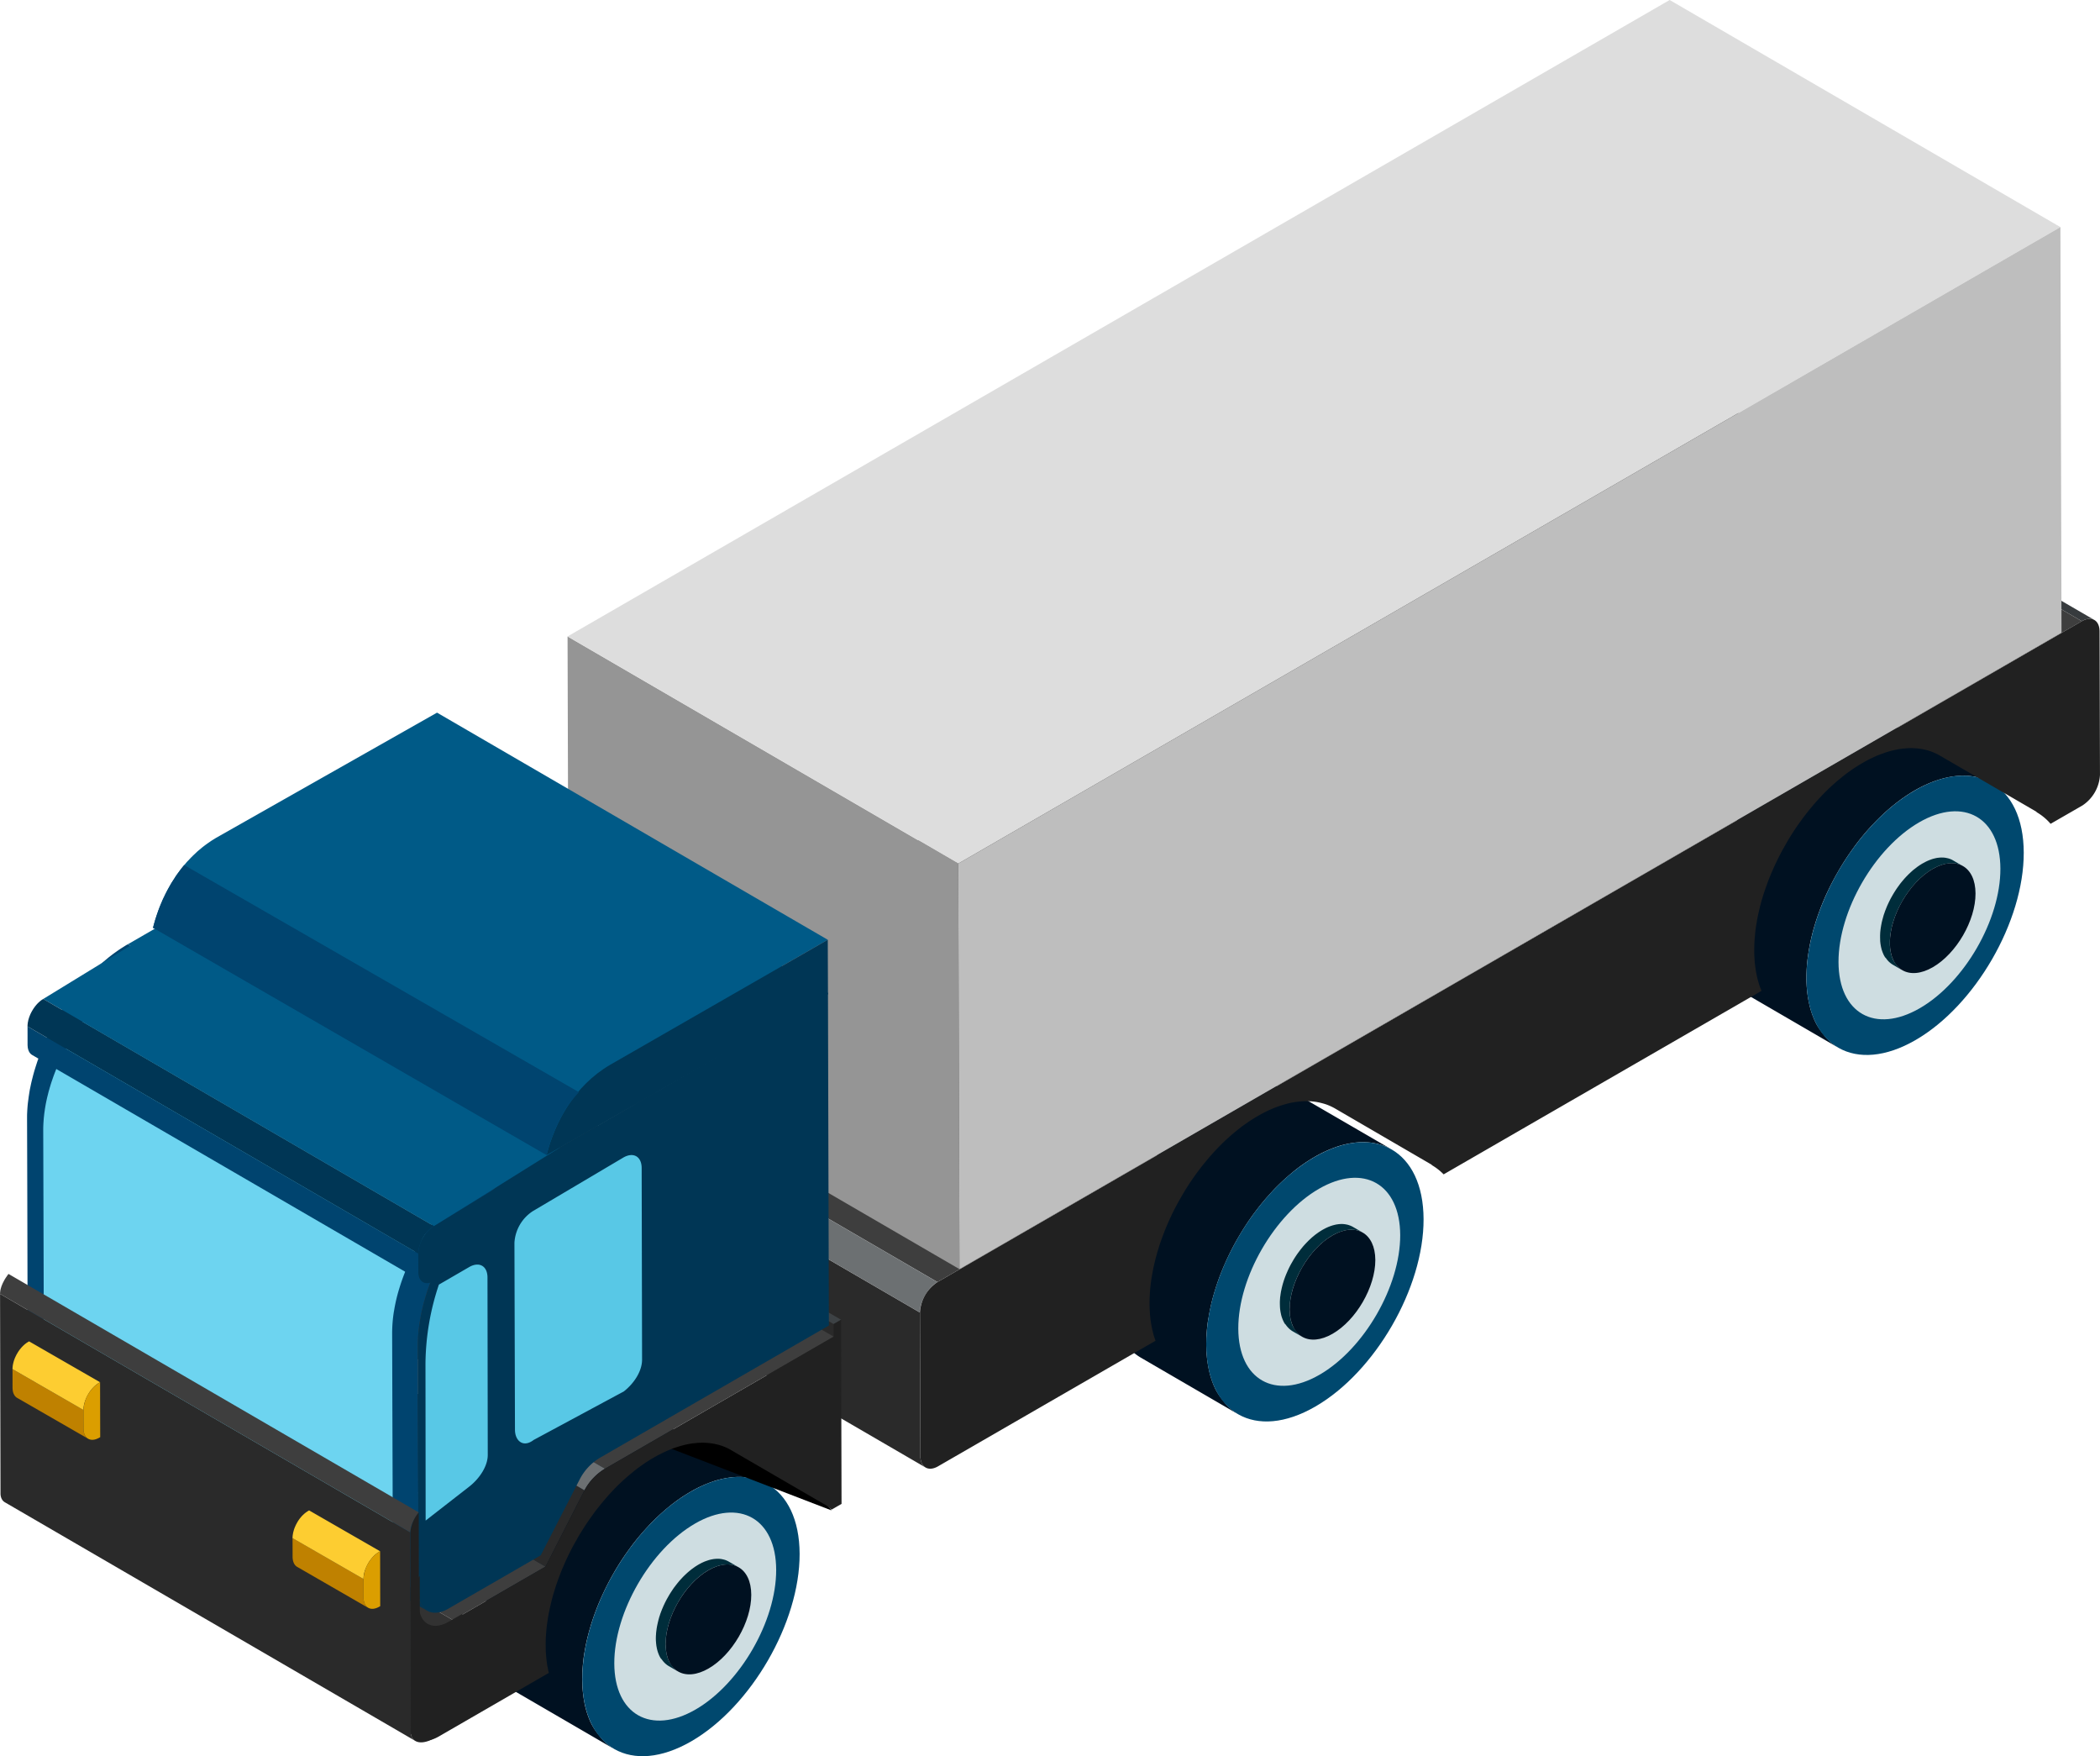 <svg xmlns="http://www.w3.org/2000/svg" xmlns:xlink="http://www.w3.org/1999/xlink" width="400" height="334.441" viewBox="0 0 400 334.441">
  <defs>
    <clipPath id="clip-path">
      <rect id="Rectángulo_338556" data-name="Rectángulo 338556" width="400" height="334.441" fill="none"/>
    </clipPath>
  </defs>
  <g id="Grupo_924096" data-name="Grupo 924096" transform="translate(0)">
    <g id="Grupo_915693" data-name="Grupo 915693" transform="translate(0)" clip-path="url(#clip-path)">
      <path id="Trazado_638092" data-name="Trazado 638092" d="M48.9,89.727c.01-.327.021-.659.047-.992s.052-.659.078-.992.073-.675.114-1.017.093-.68.14-1.023l.016-.057v-.031c.057-.317.114-.644.171-.96q.1-.537.218-1.075c.078-.363.161-.722.249-1.08s.187-.732.286-1.1c.088-.3.171-.6.26-.9l.026-.047a.545.545,0,0,1,.042-.151c.109-.353.218-.711.337-1.064s.249-.706.374-1.064c.119-.332.244-.675.379-1.017s.265-.664.41-1.007c.109-.26.218-.53.337-.794l.021-.047a.706.706,0,0,0,.057-.145c.151-.337.306-.675.467-1.007.171-.363.348-.737.529-1.106.2-.41.421-.831.644-1.241.239-.446.493-.893.742-1.329.042-.073.083-.151.13-.218.047-.1.1-.187.151-.28.493-.841,1.018-1.666,1.547-2.471q.631-.927,1.3-1.832l.01-.021.01-.031c.3-.4.613-.8.929-1.2.26-.337.524-.664.794-.992s.529-.623.8-.934.535-.6.81-.888l.14-.145.052-.067c.213-.228.436-.457.649-.675.291-.3.581-.581.877-.867s.6-.566.9-.841.613-.545.924-.8c.14-.119.291-.234.441-.353l.1-.093c.119-.1.249-.2.374-.3.291-.239.6-.467.893-.7.3-.208.6-.426.9-.633.286-.2.571-.389.872-.571.28-.182.576-.363.872-.529.062-.042.13-.083.2-.119.213-.13.436-.26.649-.369q.428-.234.841-.436c.28-.14.555-.27.836-.389s.545-.244.815-.348c.286-.109.555-.218.831-.306l.187-.067.062-.021c.2-.067.389-.13.581-.192.28-.088.571-.161.857-.234s.566-.13.841-.192c.3-.057.607-.109.9-.145.218-.026.431-.052.644-.062l.088-.01.192-.026c.332-.016.654-.031.976-.031.363,0,.722.026,1.08.047.4.042.8.1,1.2.177l.031.016.057.016a9.479,9.479,0,0,1,1.365.374,10.41,10.41,0,0,1,1.672.779l18.621,10.808a10.591,10.591,0,0,0-3.052-1.147l-.062-.016a12.337,12.337,0,0,0-3.478-.187.257.257,0,0,0-.088.01,17.041,17.041,0,0,0-3.821.825l-.057.026a23.021,23.021,0,0,0-4.163,1.916,30.84,30.84,0,0,0-4.106,2.85l-.109.088a40.327,40.327,0,0,0-3.79,3.546.445.445,0,0,0-.052.068,44.877,44.877,0,0,0-3.483,4.179l-.016.031a49.47,49.47,0,0,0-3,4.573l-.125.223a48.657,48.657,0,0,0-2.429,4.817l-.031.057A48.266,48.266,0,0,0,69.1,91.263l-.01.062a38.93,38.93,0,0,0-1.189,5.1l-.01.026a32.027,32.027,0,0,0-.4,5.015,24.052,24.052,0,0,0,.42,4.438l.021.119a16.761,16.761,0,0,0,1.178,3.655l.021.036a11.99,11.99,0,0,0,1.557,2.4c.187.239.363.493.571.711a10.308,10.308,0,0,0,2.263,1.869l-18.61-10.818a10.379,10.379,0,0,1-2.263-1.858c-.2-.218-.379-.472-.571-.716a8.4,8.4,0,0,1-.753-.94,11.486,11.486,0,0,1-.779-1.412l-.026-.047-.016-.047c-.166-.348-.317-.7-.452-1.075-.135-.348-.254-.711-.363-1.085-.1-.343-.192-.69-.27-1.049a3.105,3.105,0,0,1-.088-.426l-.021-.13c-.036-.161-.067-.3-.1-.457-.057-.317-.1-.639-.14-.981-.042-.317-.078-.649-.109-.981s-.047-.644-.057-.971l-.031-.986v-.062c0-.306.01-.623.021-.929" transform="translate(43.408 218.344)" fill="#001121"/>
      <path id="Trazado_638093" data-name="Trazado 638093" d="M68.344,57c11.395-6.582,20.728-1.267,20.77,11.836.031,13.082-9.245,29.112-20.64,35.694s-20.723,1.293-20.759-11.8S56.949,63.577,68.344,57" transform="translate(63.195 227.077)" fill="#00486e"/>
      <path id="Trazado_638094" data-name="Trazado 638094" d="M63.945,57.588c8.488-4.9,15.444-.934,15.464,8.82S72.526,88.1,64.049,93s-15.454.971-15.475-8.794c-.026-9.744,6.883-21.709,15.371-26.615" transform="translate(68.435 232.552)" fill="#cedde1"/>
      <path id="Trazado_638095" data-name="Trazado 638095" d="M49.957,72.012a3.507,3.507,0,0,1,.026-.395c0-.119.016-.249.021-.384.021-.135.031-.265.052-.4s.031-.27.052-.4l.01-.031v-.01c.016-.119.036-.239.062-.369s.057-.286.088-.42.062-.286.1-.431.062-.286.109-.436c.031-.109.062-.239.1-.358l.005-.016.01-.057c.047-.14.1-.275.14-.415s.088-.28.145-.426c.052-.125.093-.26.151-.395s.1-.27.161-.4a3.4,3.4,0,0,0,.135-.317l.005-.021.026-.057c.062-.13.119-.26.182-.389.073-.151.135-.3.208-.436.088-.166.166-.327.254-.493s.2-.348.3-.529a.335.335,0,0,1,.047-.083c.026-.036.042-.078.062-.109.192-.332.4-.659.613-.976.161-.249.327-.488.5-.727l.01-.005.01-.005c.119-.166.234-.317.363-.478.1-.135.213-.27.317-.395s.2-.249.311-.369.213-.239.327-.348l.042-.067.026-.01c.083-.1.171-.187.26-.28.114-.109.228-.228.348-.337s.234-.228.353-.327c.119-.114.239-.218.363-.317.057-.052.114-.1.166-.14l.042-.036c.057-.042.1-.083.151-.119.114-.1.234-.182.358-.27s.234-.176.353-.254a3.794,3.794,0,0,1,.337-.223c.109-.067.223-.145.343-.213l.073-.042a1.794,1.794,0,0,1,.26-.14c.109-.067.218-.119.327-.177s.223-.1.327-.151.218-.1.322-.14l.327-.119.078-.026.031-.01c.078-.021.145-.047.223-.073.1-.036.223-.062.327-.093.119-.031.228-.047.343-.073l.348-.062c.088-.01.177-.016.265-.021l.031-.01h.067q.195-.016.389-.016c.135,0,.286.005.426.016.161.021.317.042.472.073l.005.005.036.01a4.406,4.406,0,0,1,.53.14,4.55,4.55,0,0,1,.664.311l1.864,1.08a3.9,3.9,0,0,0-1.2-.457h-.021a5.028,5.028,0,0,0-1.381-.078h-.026a7.466,7.466,0,0,0-1.511.327l-.016.01a8.522,8.522,0,0,0-1.646.753,11.7,11.7,0,0,0-1.614,1.121l-.047.036a16.209,16.209,0,0,0-1.49,1.391l-.021.031A17.645,17.645,0,0,0,55.4,63.6l-.016.016a20.923,20.923,0,0,0-1.173,1.8.573.573,0,0,0-.047.1,18.146,18.146,0,0,0-.966,1.9l-.01.016a19.879,19.879,0,0,0-.742,2l-.005.031a18.443,18.443,0,0,0-.472,2.009v.005a13.7,13.7,0,0,0-.156,1.978,8.677,8.677,0,0,0,.166,1.739l.01.057a5.893,5.893,0,0,0,.457,1.417l.01.026a4.932,4.932,0,0,0,.467.722,4.226,4.226,0,0,0,1.256,1.23l-1.858-1.075a4.247,4.247,0,0,1-1.256-1.236c-.042-.062-.119-.088-.156-.156a4.616,4.616,0,0,1-.311-.55v-.016l-.01-.016a4.431,4.431,0,0,1-.176-.431c-.057-.135-.1-.286-.145-.426-.031-.13-.073-.27-.1-.4-.021-.062-.021-.119-.042-.177l-.005-.047c-.01-.057-.026-.119-.031-.176a2.343,2.343,0,0,1-.057-.389,3.1,3.1,0,0,1-.042-.384l-.031-.374c0-.14-.01-.26-.01-.389v-.026c0-.119,0-.244.01-.363" transform="translate(74.973 239.656)" fill="#002d3b"/>
      <path id="Trazado_638096" data-name="Trazado 638096" d="M57.623,58.5c-4.485,2.59-8.145,8.929-8.135,14.084s3.7,7.216,8.186,4.62c4.485-2.58,8.145-8.882,8.129-14.037s-3.7-7.257-8.181-4.667" transform="translate(77.296 240.528)" fill="#001121"/>
      <path id="Trazado_638097" data-name="Trazado 638097" d="M25.994,77.456c.01-.337.021-.659.047-.992s.047-.664.083-1,.068-.675.109-1.007.093-.69.151-1.033l.005-.057v-.031l.171-.95c.067-.358.14-.722.218-1.08s.161-.727.26-1.08c.083-.369.176-.732.28-1.106q.117-.444.265-.888l.01-.057a.544.544,0,0,0,.042-.151c.114-.348.223-.706.353-1.064.109-.358.239-.706.363-1.054s.244-.685.384-1.023c.125-.337.26-.67.4-1.012.109-.26.218-.524.337-.784l.026-.057a.828.828,0,0,1,.062-.14c.14-.343.291-.675.452-1,.176-.374.353-.737.535-1.111.2-.41.426-.836.644-1.246.244-.446.488-.882.742-1.319.042-.078.083-.151.13-.228a3.191,3.191,0,0,1,.161-.28c.488-.831,1-1.661,1.547-2.471.41-.618.841-1.23,1.282-1.832l.016-.016.021-.021c.3-.415.6-.815.919-1.21.26-.332.524-.67.794-1,.26-.306.529-.623.8-.924s.535-.6.81-.9l.135-.14a.222.222,0,0,1,.067-.073c.208-.223.426-.457.644-.675.291-.3.576-.581.872-.867s.6-.561.914-.841c.3-.27.6-.54.914-.794.14-.125.291-.244.441-.363l.1-.088c.119-.1.249-.2.369-.3.3-.239.6-.462.908-.685.286-.218.587-.436.888-.644.286-.187.581-.389.872-.566s.576-.358.867-.535c.067-.042.135-.078.2-.119.223-.13.436-.249.654-.369.286-.151.566-.291.851-.436q.4-.195.825-.389c.275-.125.545-.234.815-.348.286-.109.566-.213.841-.306.057-.026.109-.042.176-.067l.062-.01c.2-.078.389-.14.576-.2.291-.088.576-.156.862-.234s.566-.13.841-.187c.311-.052.613-.109.9-.151l.649-.062a.258.258,0,0,0,.083-.01,1.154,1.154,0,0,1,.192-.016c.332-.021.659-.042.986-.042.353.01.711.026,1.069.057a9.148,9.148,0,0,1,1.2.177l.031.005.052.021a10.046,10.046,0,0,1,1.37.369,9.727,9.727,0,0,1,1.682.789l18.61,10.8a10.477,10.477,0,0,0-3.047-1.152l-.057-.016a12.237,12.237,0,0,0-3.488-.182l-.088.005a17.225,17.225,0,0,0-3.816.825.173.173,0,0,1-.062.026,23.542,23.542,0,0,0-4.158,1.916,30.988,30.988,0,0,0-4.106,2.85L61,56.4a41.027,41.027,0,0,0-3.79,3.546c-.01.026-.036.042-.052.067A45.659,45.659,0,0,0,53.684,64.2l-.021.021a49.377,49.377,0,0,0-2.985,4.573c-.052.083-.093.151-.14.234a49.755,49.755,0,0,0-2.424,4.817l-.026.057a44.2,44.2,0,0,0-1.879,5.087l-.021.057a38.838,38.838,0,0,0-1.178,5.113l-.021.016a32.145,32.145,0,0,0-.4,5.015,23.59,23.59,0,0,0,.431,4.444.331.331,0,0,0,.026.119A16.175,16.175,0,0,0,46.214,97.4l.016.047a11.834,11.834,0,0,0,1.557,2.388c.187.239.369.5.571.716a10.353,10.353,0,0,0,2.258,1.864L32.021,91.607a10.665,10.665,0,0,1-2.274-1.869c-.2-.213-.369-.472-.571-.716a9.334,9.334,0,0,1-.753-.929,11.631,11.631,0,0,1-.779-1.417l-.016-.042-.026-.047c-.166-.353-.317-.706-.452-1.08-.135-.353-.254-.716-.363-1.085-.1-.337-.192-.7-.27-1.054-.036-.135-.057-.286-.088-.426l-.026-.13c-.031-.151-.062-.3-.083-.446-.068-.322-.114-.644-.156-.981s-.078-.659-.1-.992c-.026-.317-.052-.639-.062-.971-.01-.317-.021-.649-.021-.986V78.38c0-.312,0-.618.01-.924" transform="translate(185.172 166.872)" fill="#001121"/>
      <path id="Trazado_638098" data-name="Trazado 638098" d="M45.455,44.723C56.85,38.141,66.178,43.467,66.22,56.559S56.99,85.682,45.585,92.254c-11.389,6.577-20.728,1.3-20.765-11.8S34.06,51.3,45.455,44.723" transform="translate(204.936 175.611)" fill="#00486e"/>
      <path id="Trazado_638099" data-name="Trazado 638099" d="M41.038,45.306c8.5-4.9,15.444-.929,15.48,8.82.021,9.759-6.883,21.689-15.366,26.589s-15.444.976-15.475-8.783,6.878-21.72,15.361-26.626" transform="translate(210.189 181.081)" fill="#cedde1"/>
      <path id="Trazado_638100" data-name="Trazado 638100" d="M27.056,59.737c0-.13.016-.26.021-.389s.021-.26.026-.394.031-.26.052-.4.031-.265.052-.4l.01-.021v-.021c.016-.114.036-.239.057-.369.036-.135.062-.275.093-.426s.062-.28.1-.426.067-.286.109-.426c.031-.119.073-.239.1-.369l.01-.01.021-.052c.036-.145.083-.285.13-.426s.1-.28.145-.415.1-.27.151-.4.1-.26.161-.4c.047-.1.093-.208.14-.317v-.021L28.468,54c.057-.14.114-.27.176-.4l.208-.436c.088-.166.166-.327.249-.483.1-.182.2-.358.306-.529a.28.28,0,0,1,.047-.088l.062-.109c.192-.337.4-.664.613-.981.161-.249.332-.488.509-.722v-.005l.016-.01c.114-.166.234-.317.353-.478.109-.135.218-.265.322-.395s.2-.249.311-.369.213-.239.322-.348l.047-.057.026-.021c.083-.088.171-.187.26-.27.114-.119.223-.234.343-.343s.239-.223.358-.332a4.176,4.176,0,0,1,.363-.317c.057-.047.109-.088.166-.14.021-.005.026-.021.042-.036.057-.042.1-.078.151-.119.119-.1.239-.182.358-.27l.348-.254c.119-.073.234-.151.343-.223s.228-.145.343-.208l.078-.047c.078-.047.166-.093.254-.14l.332-.176c.1-.047.218-.1.327-.151a3.075,3.075,0,0,1,.327-.135,2.329,2.329,0,0,1,.317-.119l.078-.031.031-.01a2.224,2.224,0,0,0,.223-.073c.114-.026.223-.057.332-.088l.337-.078c.114-.021.239-.042.358-.052a1.368,1.368,0,0,1,.249-.031h.036l.067-.01c.13-.005.26-.016.389-.016a3.737,3.737,0,0,1,.42.026,3.455,3.455,0,0,1,.472.073h.021l.021.005a3.36,3.36,0,0,1,.535.151,3.831,3.831,0,0,1,.664.3l1.869,1.08a4.114,4.114,0,0,0-1.2-.452h-.021A4.831,4.831,0,0,0,40.241,46h-.026a7,7,0,0,0-1.505.337l-.026.01a9.046,9.046,0,0,0-1.64.742,11.3,11.3,0,0,0-1.609,1.132.079.079,0,0,0-.052.031,14.369,14.369,0,0,0-1.49,1.4l-.026.021A21.138,21.138,0,0,0,32.5,51.322l-.005.016a16.061,16.061,0,0,0-1.173,1.807.453.453,0,0,0-.057.093,18.571,18.571,0,0,0-.966,1.895l-.005.021a18.741,18.741,0,0,0-.748,2l-.01.026a15.743,15.743,0,0,0-.457,2.009l-.01.005a13.727,13.727,0,0,0-.156,1.988,8.7,8.7,0,0,0,.166,1.734l.01.052a6.058,6.058,0,0,0,.457,1.428l.01.021a5.164,5.164,0,0,0,.467.716,3.951,3.951,0,0,0,1.261,1.23l-1.869-1.075a4.4,4.4,0,0,1-1.251-1.23c-.042-.067-.119-.088-.156-.156a3.355,3.355,0,0,1-.3-.555l-.01-.016-.01-.016c-.062-.14-.125-.28-.176-.431-.052-.135-.1-.275-.145-.415-.031-.135-.073-.275-.1-.415-.01-.057-.026-.109-.031-.166l-.016-.052c-.01-.062-.026-.119-.031-.182a3.184,3.184,0,0,1-.057-.379,3.306,3.306,0,0,1-.042-.389c-.016-.125-.016-.254-.021-.379s-.01-.26-.01-.389V60.1c-.01-.119,0-.239,0-.358" transform="translate(216.727 188.188)" fill="#002d3b"/>
      <path id="Trazado_638101" data-name="Trazado 638101" d="M34.719,46.218c-4.485,2.59-8.14,8.939-8.129,14.094.016,5.139,3.7,7.205,8.186,4.62s8.145-8.892,8.14-14.047c-.026-5.15-3.712-7.257-8.2-4.667" transform="translate(219.051 189.062)" fill="#001121"/>
      <path id="Trazado_638102" data-name="Trazado 638102" d="M3.979,64c.005-.322.021-.654.042-.992s.052-.67.083-1,.073-.67.114-1.012.093-.68.14-1.033l.021-.052V59.88c.052-.317.1-.633.161-.95.073-.358.145-.716.213-1.08.083-.358.171-.722.26-1.08s.187-.727.291-1.1c.078-.3.176-.6.265-.9l.016-.057.036-.14c.109-.358.223-.711.343-1.069s.244-.706.363-1.059.254-.675.395-1.017c.119-.337.26-.675.4-1.007.114-.26.223-.53.337-.794l.026-.052.057-.145c.151-.332.3-.664.462-1,.176-.374.348-.742.535-1.111.208-.415.426-.831.644-1.251.239-.446.488-.883.742-1.319a2.195,2.195,0,0,1,.13-.218l.151-.291c.488-.831,1.012-1.656,1.557-2.466.41-.618.836-1.225,1.272-1.827l.021-.021.021-.026c.306-.4.6-.81.924-1.21q.389-.5.794-.981c.26-.317.53-.633.8-.94s.535-.6.8-.893c.047-.052.093-.088.14-.14a.276.276,0,0,1,.067-.068q.3-.343.639-.685c.286-.286.581-.576.872-.857.306-.286.6-.571.908-.851s.607-.529.919-.794c.145-.125.3-.234.436-.363a.793.793,0,0,0,.114-.083c.125-.1.244-.2.363-.3.3-.249.6-.467.908-.7s.592-.436.893-.633c.286-.2.576-.389.867-.576s.581-.358.872-.535c.067-.042.135-.078.2-.109.223-.13.436-.254.654-.374q.428-.226.841-.436c.28-.135.555-.265.836-.389.265-.125.545-.239.825-.353s.555-.208.825-.306a1.754,1.754,0,0,1,.176-.057l.078-.021c.187-.062.379-.14.566-.192.291-.088.576-.166.851-.228.291-.078.571-.145.851-.2.311-.057.607-.109.908-.145.208-.031.426-.052.633-.073a.2.2,0,0,0,.083-.01c.067,0,.135-.005.2-.01.337-.026.654-.036.981-.036.363,0,.722.021,1.069.047.41.042.81.1,1.2.177l.042.01.052.021a11.372,11.372,0,0,1,1.36.369,10.214,10.214,0,0,1,1.687.784L57.915,38.591a10.323,10.323,0,0,0-3.042-1.158l-.052-.01a12.082,12.082,0,0,0-3.488-.182l-.088.005a16.62,16.62,0,0,0-3.816.831l-.073.016A24.377,24.377,0,0,0,43.2,40a32.114,32.114,0,0,0-4.1,2.85l-.114.088A39.775,39.775,0,0,0,35.2,46.5l-.062.057a45.473,45.473,0,0,0-3.473,4.189l-.021.036a49.21,49.21,0,0,0-2.985,4.563c-.052.083-.088.161-.13.228a50.557,50.557,0,0,0-2.445,4.817l-.026.057a48.656,48.656,0,0,0-1.879,5.093l-.016.052A38.419,38.419,0,0,0,22.983,70.7v.026a30.87,30.87,0,0,0-.415,5.015,23.154,23.154,0,0,0,.426,4.433.315.315,0,0,0,.031.125A16.22,16.22,0,0,0,24.2,83.957l.016.036a11.627,11.627,0,0,0,1.557,2.4c.187.239.363.493.571.711A10.257,10.257,0,0,0,28.6,88.966L10,78.153a10,10,0,0,1-2.253-1.869,7.634,7.634,0,0,1-.581-.706c-.244-.317-.529-.587-.758-.94a15.134,15.134,0,0,1-.784-1.412l-.01-.047-.026-.047c-.161-.348-.311-.7-.452-1.08-.13-.348-.249-.706-.358-1.08-.1-.343-.192-.69-.28-1.059-.026-.13-.057-.28-.078-.426-.016-.042-.016-.088-.026-.119-.031-.156-.073-.3-.093-.452-.057-.322-.1-.649-.156-.986-.026-.322-.067-.649-.088-.992-.031-.311-.052-.639-.067-.955s-.016-.664-.021-1v-.057c0-.306.005-.618.016-.929" transform="translate(321.513 110.526)" fill="#001121"/>
      <path id="Trazado_638103" data-name="Trazado 638103" d="M23.433,31.277c11.395-6.582,20.728-1.251,20.759,11.836s-9.23,29.122-20.624,35.7S2.84,80.11,2.8,67.018c-.026-13.092,9.24-29.159,20.635-35.741" transform="translate(341.283 119.257)" fill="#00486e"/>
      <path id="Trazado_638104" data-name="Trazado 638104" d="M19.021,31.861c8.493-4.9,15.439-.934,15.47,8.82S27.617,62.375,19.125,67.27s-15.439.971-15.47-8.789,6.883-21.72,15.366-26.62" transform="translate(346.536 124.736)" fill="#cedde1"/>
      <path id="Trazado_638105" data-name="Trazado 638105" d="M5.029,46.29c.01-.14.01-.265.016-.389s.016-.265.031-.395.026-.265.047-.4.036-.275.057-.4l.01-.026V44.67c.021-.13.036-.254.062-.374.026-.14.057-.286.083-.431s.067-.275.1-.42.083-.291.119-.436c.031-.119.062-.239.1-.358l.005-.021.01-.052c.047-.14.083-.275.14-.426.052-.135.1-.27.14-.415.052-.13.1-.26.156-.395s.1-.27.161-.4c.042-.109.083-.213.13-.322l.01-.016.021-.057c.067-.125.119-.26.187-.4s.13-.28.208-.426c.083-.166.161-.332.249-.488.1-.187.2-.358.306-.535a.265.265,0,0,0,.036-.088c.026-.031.047-.073.073-.109.192-.327.4-.654.607-.976.161-.239.337-.488.514-.716v-.005l.005-.01c.119-.171.239-.327.363-.488.109-.125.208-.26.317-.384s.208-.249.322-.379.208-.228.317-.348l.047-.052L10,35.119l.265-.27c.114-.119.223-.228.343-.337s.239-.228.358-.337.234-.208.353-.317c.057-.052.114-.088.177-.135l.042-.036.151-.114c.119-.093.239-.182.348-.27s.239-.177.358-.254a2.756,2.756,0,0,1,.343-.223c.114-.078.223-.151.343-.218.021-.005.047-.031.078-.036a2.063,2.063,0,0,1,.254-.14c.114-.062.223-.119.322-.176.114-.057.228-.1.337-.161.1-.042.213-.083.317-.13s.218-.083.332-.119l.073-.031.021-.01c.083-.021.151-.047.228-.073.119-.036.228-.062.337-.088s.223-.057.327-.078c.13-.026.244-.042.358-.057a2.186,2.186,0,0,1,.26-.021l.026-.01.078-.01c.135-.005.265-.01.389-.005q.21,0,.42.016c.156.016.317.042.472.073l.021.005.021.01a3.115,3.115,0,0,1,.535.14,3.678,3.678,0,0,1,.664.311l1.858,1.08a4.139,4.139,0,0,0-1.2-.462H19.6a4.671,4.671,0,0,0-1.381-.067h-.031a6.519,6.519,0,0,0-1.511.322l-.021.005a9.125,9.125,0,0,0-1.635.758,12.932,12.932,0,0,0-1.62,1.121l-.042.031a16.274,16.274,0,0,0-1.49,1.4l-.026.031a18.52,18.52,0,0,0-1.365,1.646l-.005.01a19.282,19.282,0,0,0-1.184,1.807l-.047.093a19.224,19.224,0,0,0-.966,1.9l-.005.01a20.728,20.728,0,0,0-.748,2.014l-.01.021a18.152,18.152,0,0,0-.467,2.014v.01a12.275,12.275,0,0,0-.156,1.978,9.073,9.073,0,0,0,.166,1.739l.01.047a6.486,6.486,0,0,0,.457,1.428l.01.026A5.121,5.121,0,0,0,8,51.7a4.232,4.232,0,0,0,1.251,1.22L7.4,51.839A4.089,4.089,0,0,1,6.14,50.614c-.047-.062-.119-.093-.156-.156a4.786,4.786,0,0,1-.311-.555v-.01l-.01-.016c-.062-.145-.125-.286-.182-.436-.047-.135-.093-.28-.145-.42-.036-.135-.067-.27-.1-.415a.859.859,0,0,1-.036-.166l-.01-.047a1.212,1.212,0,0,1-.031-.182c-.026-.125-.042-.254-.067-.384-.01-.125-.021-.26-.042-.384-.005-.119-.01-.249-.01-.384s-.01-.254-.01-.389V46.29Z" transform="translate(353.083 131.84)" fill="#002d3b"/>
      <path id="Trazado_638106" data-name="Trazado 638106" d="M12.7,32.771c-4.485,2.59-8.145,8.934-8.129,14.084s3.7,7.211,8.186,4.62,8.145-8.887,8.129-14.042-3.7-7.247-8.186-4.662" transform="translate(355.403 132.713)" fill="#001121"/>
      <path id="Trazado_638107" data-name="Trazado 638107" d="M74.631,58.078.205,14.82a.721.721,0,0,1,.109-.057c.047-.021.088-.052.135-.067s.088-.036.135-.062l.135-.057.135-.052.135-.047a.568.568,0,0,1,.135-.031,1.028,1.028,0,0,1,.135-.031c.047-.016.1-.016.151-.031l.114-.01H1.56a1.561,1.561,0,0,1,.161-.005c.052,0,.109,0,.171.005l.192.031a1.211,1.211,0,0,1,.244.073,1.153,1.153,0,0,1,.27.119L77.029,57.849a1.837,1.837,0,0,0-1.075-.223h-.005a3.245,3.245,0,0,0-1.319.452" transform="translate(321.907 60.219)" fill="#373b3e"/>
      <path id="Trazado_638108" data-name="Trazado 638108" d="M117.513,83.074l.078,27.347a3.188,3.188,0,0,0,.27,1.35,1.8,1.8,0,0,0,.722.815L44.156,69.333a1.612,1.612,0,0,1-.587-.581,1.207,1.207,0,0,1-.135-.228v-.01c-.031-.052-.052-.114-.083-.176a1.616,1.616,0,0,1-.052-.187,1.457,1.457,0,0,1-.047-.161,1.093,1.093,0,0,1-.031-.171l-.026-.156a.931.931,0,0,1-.016-.161l-.005-.161c0-.057-.01-.109-.01-.156v-.01l-.073-27.357Z" transform="translate(57.72 166.876)" fill="#2a2a2a"/>
      <path id="Trazado_638109" data-name="Trazado 638109" d="M293.075,57.714,218.649,14.456.667,140.31,75.1,183.563Z" transform="translate(103.463 60.586)" fill="#3e3e3e"/>
      <path id="Trazado_638110" data-name="Trazado 638110" d="M118.068,84.438l-.016.021a8.237,8.237,0,0,0-.716,1.63v.005a5.97,5.97,0,0,0-.26,1.661L42.656,44.5v-.14a.949.949,0,0,1,.01-.171l.005-.156c.005-.057.016-.109.026-.166s.01-.114.01-.171l.036-.161a.807.807,0,0,1,.042-.187,1.008,1.008,0,0,1,.036-.171c.016-.057.036-.119.047-.177l.042-.151v-.01l.005-.021a1.708,1.708,0,0,0,.057-.176c.026-.062.042-.119.062-.177s.042-.109.067-.161a1.608,1.608,0,0,1,.073-.166.547.547,0,0,1,.062-.161c.026-.057.047-.109.078-.166a1.879,1.879,0,0,1,.088-.177c.031-.073.068-.14.1-.208l.119-.213.01-.021.042-.078c.078-.13.166-.26.254-.395a2.893,2.893,0,0,1,.213-.3c.047-.073.093-.13.145-.2s.088-.1.13-.161.088-.1.13-.151a1.086,1.086,0,0,0,.125-.145l.021-.01c.042-.042.078-.088.125-.13a.752.752,0,0,1,.145-.14l.14-.135a1.727,1.727,0,0,1,.145-.13c.042-.031.093-.073.151-.109a.887.887,0,0,1,.13-.114l.145-.1.135-.083c.047-.036.1-.057.135-.088l.031-.021,74.436,43.258A5.6,5.6,0,0,0,119.117,83a7.925,7.925,0,0,0-1.049,1.438" transform="translate(58.156 162.195)" fill="#6c7072"/>
      <path id="Trazado_638111" data-name="Trazado 638111" d="M3.333,149.009,221.3,23.16c1.858-1.069,3.374-.208,3.385,1.926l.078,27.347a7.452,7.452,0,0,1-3.359,5.824l-6.048,3.483a10.354,10.354,0,0,0-2.845-2.32c.1.062.228.067.332.125L194.243,48.731a10.816,10.816,0,0,0-1.687-.779,9.057,9.057,0,0,0-1.36-.374l-.052-.016-.036-.01a10.1,10.1,0,0,0-1.2-.171c-.353-.031-.716-.057-1.075-.057-.327,0-.654.016-.976.031l-.2.026-.083.01c-.218.01-.42.036-.633.062-.306.036-.607.088-.908.151-.286.057-.561.119-.846.187s-.566.145-.851.234c-.2.062-.389.125-.581.192l-.067.021c-.057.026-.119.042-.176.067-.28.093-.555.2-.836.306s-.545.223-.825.348c-.265.119-.545.26-.825.389s-.561.286-.841.436c-.213.109-.436.239-.654.369-.067.036-.13.078-.208.119-.28.166-.576.348-.862.529s-.576.374-.872.571l-.888.633c-.311.228-.6.457-.908.7-.125.093-.244.2-.369.3a.939.939,0,0,1-.109.093c-.14.114-.291.234-.441.353-.311.265-.613.535-.914.8s-.613.555-.914.841c-.286.286-.581.571-.872.867-.213.218-.431.446-.644.685-.026.01-.036.036-.067.057a1.122,1.122,0,0,1-.13.14c-.27.3-.545.592-.8.893-.275.311-.535.618-.8.934s-.54.654-.8.992c-.306.4-.618.794-.919,1.2l-.005.031c-.021,0-.021.005-.026.026-.441.592-.877,1.2-1.287,1.822-.54.8-1.059,1.64-1.547,2.471-.057.093-.1.182-.156.28-.042.067-.083.145-.125.228-.254.436-.5.872-.742,1.319-.223.41-.436.831-.644,1.241-.187.379-.358.742-.535,1.106-.156.332-.306.67-.457,1.007-.026.052-.042.1-.067.145l-.021.047c-.109.27-.228.535-.337.794-.14.343-.275.675-.41,1.007s-.254.685-.374,1.028c-.135.348-.249.7-.374,1.054s-.234.706-.348,1.064a.717.717,0,0,1-.042.151l-.016.052q-.132.444-.265.9c-.088.353-.2.722-.28,1.09s-.177.716-.254,1.085c-.073.353-.151.711-.218,1.069-.062.327-.119.644-.161.96v.031l-.021.057c-.057.343-.1.69-.151,1.033-.036.332-.078.675-.1,1.007-.042.332-.062.664-.083,1s-.036.659-.042.986c-.016.306-.016.623-.016.929v.062c0,.327.005.664.021.992s.036.644.057.966.062.664.109.992.088.654.145.976c.026.151.057.3.088.452a.5.5,0,0,0,.036.13,3.847,3.847,0,0,0,.078.426c.078.358.171.706.275,1.049.1.374.228.737.358,1.085.073.187.151.348.223.535L99.743,128.494a10.517,10.517,0,0,0-2.4-1.843c.1.057.234.062.332.13L79.072,115.957a10.6,10.6,0,0,0-1.687-.779c-.436-.145-.893-.265-1.36-.374l-.052-.005-.047-.016c-.389-.078-.784-.135-1.189-.177-.353-.031-.706-.047-1.085-.047-.317,0-.638.005-.966.031-.067,0-.135.016-.2.016l-.088.016c-.208.016-.42.031-.633.062-.3.042-.607.088-.908.145-.275.057-.561.119-.851.192s-.561.151-.851.239c-.187.052-.384.119-.576.182a.122.122,0,0,1-.067.026c-.057.021-.119.036-.182.062-.275.093-.55.2-.831.306s-.545.228-.825.348-.545.254-.831.395-.555.28-.836.436c-.218.119-.436.239-.654.363-.068.036-.13.078-.2.119-.286.166-.581.348-.862.529-.3.182-.592.379-.877.581-.3.208-.592.41-.9.628s-.6.462-.893.69c-.13.093-.249.208-.374.3a.805.805,0,0,1-.1.083c-.151.119-.3.239-.446.369-.3.254-.613.524-.914.8-.3.265-.613.545-.914.841-.3.275-.576.566-.862.857-.228.223-.436.452-.654.68l-.062.062c-.036.052-.1.1-.135.145-.28.291-.54.6-.81.9s-.53.623-.794.94-.54.649-.8.981c-.311.4-.623.8-.924,1.2l-.016.026-.005.016c-.457.6-.872,1.215-1.3,1.832-.54.815-1.054,1.635-1.547,2.481a2.764,2.764,0,0,1-.161.265,1.663,1.663,0,0,1-.125.234c-.254.436-.5.872-.737,1.324-.223.41-.436.825-.654,1.246-.182.369-.358.732-.529,1.1-.151.327-.306.675-.452,1-.026.052-.042.1-.062.145l-.026.057c-.114.265-.228.524-.343.794-.135.332-.27.67-.4,1.007s-.249.675-.379,1.012c-.13.353-.254.711-.374,1.059s-.228.716-.332,1.075a.494.494,0,0,0-.047.14l-.021.057c-.088.3-.171.6-.26.9-.1.363-.2.732-.285,1.1s-.177.722-.254,1.075-.151.727-.213,1.085c-.067.317-.119.633-.166.96l-.01.016-.01.062c-.052.348-.1.7-.151,1.033-.036.337-.078.675-.109,1.007s-.057.67-.078,1-.031.665-.047,1c-.01.311-.01.618-.01.919v.067c0,.332.01.665.026.992s.031.649.052.955c.036.348.067.675.1,1,.052.332.093.659.151.976.026.161.057.3.088.452l.026.13c.026.145.057.291.088.436.083.353.176.706.265,1.049.114.348.228.68.348,1.012L3.431,184.1c-1.822,1.054-3.343.187-3.354-1.947L0,154.808a7.38,7.38,0,0,1,3.333-5.8" transform="translate(175.233 95.142)" fill="#212121"/>
      <path id="Trazado_638112" data-name="Trazado 638112" d="M116.269,66.595,41.849,23.347l.218,77.234L116.5,143.834Z" transform="translate(66.258 97.853)" fill="#959595"/>
      <path id="Trazado_638113" data-name="Trazado 638113" d="M285.8,43.247,211.378,0,1.453,121.2l74.421,43.253Z" transform="translate(106.654 -0.001)" fill="#ddd"/>
      <path id="Trazado_638114" data-name="Trazado 638114" d="M1.412,129.534l.228,77.239L211.555,85.58l-.213-77.25Z" transform="translate(181.115 34.914)" fill="#bebebe"/>
      <path id="Trazado_638115" data-name="Trazado 638115" d="M124.613,85.24v2.4L46.466,42.226v-2.4Z" transform="translate(34.175 166.902)" fill="#2a2a2a"/>
      <path id="Trazado_638116" data-name="Trazado 638116" d="M47.605,39.665l78.153,45.418-1.412.82L46.193,40.48Z" transform="translate(34.445 166.242)" fill="#3d4245"/>
      <path id="Trazado_638117" data-name="Trazado 638117" d="M168.162,85.7,90.014,40.285,46.466,65.426l78.143,45.423Z" transform="translate(-9.373 168.843)" fill="#3e3e3e"/>
      <path id="Trazado_638118" data-name="Trazado 638118" d="M63.026,45.923l78.148,45.412-7.418,14.525L55.608,60.453Z" transform="translate(-29.844 192.471)" fill="#2a2a2a"/>
      <path id="Trazado_638119" data-name="Trazado 638119" d="M49.322,55.264l7.709-3.348,10.362,3.841L77.728,70.038l-31.183-12Z" transform="translate(80.648 217.59)"/>
      <path id="Trazado_638120" data-name="Trazado 638120" d="M133,94.663,54.856,49.251l.052-.114c.067-.109.125-.218.187-.332.109-.177.228-.353.337-.524.078-.125.166-.239.254-.353.062-.093.125-.171.192-.26.052-.067.119-.14.182-.218s.119-.145.182-.218.135-.151.2-.218.125-.13.192-.192v-.01l.021-.021c.083-.078.161-.156.239-.234s.161-.161.249-.239.176-.151.26-.218c.088-.083.176-.151.265-.223s.182-.135.27-.2.176-.13.26-.192.176-.119.254-.166.177-.1.254-.156l.062-.036,78.143,45.418a10.068,10.068,0,0,0-2.128,1.687h-.005A10.327,10.327,0,0,0,133,94.663" transform="translate(-21.674 189.144)" fill="#6c7072"/>
      <path id="Trazado_638121" data-name="Trazado 638121" d="M74.666,48.721l78.148,45.412L135.18,104.319,57.037,58.9Z" transform="translate(-48.902 204.2)" fill="#3e3e3e"/>
      <path id="Trazado_638122" data-name="Trazado 638122" d="M61.249,51.372l.026.01a3.318,3.318,0,0,0,.945.042h.016a4.127,4.127,0,0,0,1.038-.218l.016-.01a6.151,6.151,0,0,0,1.132-.514L142.563,96.1c-.057.031-.119.062-.177.1-.073.036-2.492,2.352-5.056,1.287l-76.9-46.419a3.006,3.006,0,0,0,.815.306" transform="translate(-56.286 212.417)" fill="#323232"/>
      <path id="Trazado_638123" data-name="Trazado 638123" d="M140.033,101.213l.01.01a1.625,1.625,0,0,0,.633.675L62.529,56.486a1.551,1.551,0,0,1-.55-.535,1.042,1.042,0,0,1-.088-.151l-.005-.005-.016-.031L61.8,55.6l-.042-.145a.945.945,0,0,1-.042-.13l-.021-.119a.5.5,0,0,1-.016-.119,1.27,1.27,0,0,0-.016-.13.464.464,0,0,0-.01-.119v-.13l78.143,45.423a2.565,2.565,0,0,0,.239,1.08" transform="translate(-60.723 229.303)" fill="#35393b"/>
      <path id="Trazado_638124" data-name="Trazado 638124" d="M61.822,49.435l78.143,45.418.078,27.389L61.9,76.824Z" transform="translate(-60.969 207.192)" fill="#35393b"/>
      <path id="Trazado_638125" data-name="Trazado 638125" d="M139.669,97.917,61.526,52.5v-.1l.01-.109.01-.119v-.114l.031-.119.01-.125.036-.125a.96.96,0,0,1,.021-.13,1.018,1.018,0,0,1,.042-.135c.016-.042.021-.088.036-.135s.031-.088.042-.135l.047-.135a1.292,1.292,0,0,0,.057-.135.568.568,0,0,1,.057-.14l.036-.1v-.01l.021-.036.068-.145c.021-.057.052-.1.073-.156.042-.067.073-.14.109-.2.047-.1.109-.2.166-.306.1-.182.223-.363.343-.545.078-.119.166-.239.254-.358.052-.062.1-.13.135-.182l78.153,45.412a8.861,8.861,0,0,0-1.168,1.936,4.823,4.823,0,0,0-.446,1.864" transform="translate(-60.675 204.131)" fill="#323537"/>
      <path id="Trazado_638126" data-name="Trazado 638126" d="M135.807,93.312a5.21,5.21,0,0,0,.446,2.232,3.056,3.056,0,0,0,1.2,1.36L63.027,53.651a3,3,0,0,1-.986-.96c-.073-.13-.145-.254-.208-.389l-.01-.01c-.047-.1-.093-.2-.135-.306l-.093-.3c-.026-.088-.047-.182-.067-.286a2.065,2.065,0,0,1-.057-.27c-.021-.088-.026-.176-.042-.26s-.016-.177-.021-.275c-.01-.078-.021-.161-.026-.26v-.275Z" transform="translate(-56.091 209.827)" fill="#003655"/>
      <path id="Trazado_638127" data-name="Trazado 638127" d="M105.6,28.086l74.436,43.253q-29.488,17.03-58.935,34.023L46.675,62.114Q76.163,45.084,105.6,28.086" transform="translate(-22.334 117.714)" fill="#005a87"/>
      <path id="Trazado_638128" data-name="Trazado 638128" d="M58.033,67.013c.016-.306.026-.618.047-.919s.042-.623.073-.929.073-.618.114-.929.078-.638.135-.955l.005-.067.01-.031c.042-.3.093-.587.14-.877.073-.332.14-.67.208-1,.078-.343.151-.675.239-1.007s.166-.685.27-1.028c.073-.28.151-.555.239-.836l.026-.057a.312.312,0,0,1,.031-.119c.1-.337.208-.659.317-1s.218-.654.348-.981c.109-.317.228-.633.348-.955.13-.306.249-.618.384-.94.1-.239.2-.488.317-.742l.016-.052a1.259,1.259,0,0,0,.057-.119c.14-.317.286-.633.426-.94.161-.343.327-.685.5-1.017.2-.389.395-.768.592-1.158.228-.42.467-.825.7-1.241.042-.067.083-.14.119-.213.057-.088.1-.177.14-.254.472-.784.95-1.557,1.448-2.3.389-.576.779-1.137,1.184-1.692l.031-.042.005-.016c.291-.379.576-.753.867-1.126.249-.311.493-.618.747-.919s.493-.592.737-.872c.26-.28.5-.555.758-.836l.119-.125.057-.062c.2-.208.4-.426.607-.644.27-.265.54-.524.81-.794s.566-.524.846-.784.566-.5.851-.742c.14-.114.27-.223.4-.337l.093-.073c.119-.1.234-.2.353-.286.28-.218.555-.436.836-.639s.555-.395.831-.592c.27-.182.54-.363.81-.53s.535-.343.8-.5l.187-.1L151.64,77.889a28.358,28.358,0,0,0-3.815,2.658.892.892,0,0,0-.1.078,37.881,37.881,0,0,0-3.514,3.3l-.057.062a43.833,43.833,0,0,0-3.234,3.888l-.021.036a44.954,44.954,0,0,0-2.777,4.252c-.042.067-.073.14-.119.213a46.5,46.5,0,0,0-2.263,4.485l-.021.042a44.294,44.294,0,0,0-1.76,4.734l-.005.062a34.4,34.4,0,0,0-1.106,4.745l-.005.016a28.95,28.95,0,0,0-.379,4.667q.039,15.566.083,31.225l.047,15.6L58.163,114.7l-.052-15.62q-.031-15.612-.083-31.209c0-.291,0-.576.005-.862" transform="translate(-52.873 145.187)" fill="#00446f"/>
      <path id="Trazado_638129" data-name="Trazado 638129" d="M59.376,64.656c.01-.27.021-.54.042-.815s.036-.55.062-.825l.093-.836c.042-.286.083-.571.119-.857l.01-.042.005-.042c.047-.26.088-.519.135-.784.057-.3.119-.592.182-.888s.135-.6.218-.908q.1-.444.234-.9c.073-.249.14-.5.218-.753l.016-.047a.471.471,0,0,0,.031-.114c.088-.291.182-.587.286-.882s.2-.592.306-.883.208-.566.322-.846.213-.555.332-.841c.1-.218.192-.446.286-.659l.021-.047a.6.6,0,0,1,.052-.119c.119-.275.244-.555.379-.831.135-.3.286-.607.436-.9.176-.353.353-.7.535-1.033.2-.384.415-.742.618-1.116.036-.062.073-.125.114-.187.041-.078.078-.161.125-.234.415-.7.841-1.381,1.287-2.056.348-.509.7-1.012,1.059-1.511l.031-.026.005-.021c.254-.337.509-.675.768-1.007.223-.275.446-.545.664-.82s.441-.519.664-.784c.218-.244.441-.488.675-.737.031-.036.068-.067.109-.109l.042-.047c.182-.2.363-.389.555-.581.228-.239.478-.483.711-.716.254-.239.509-.467.758-.7s.509-.446.763-.67l.358-.3a.389.389,0,0,0,.083-.067c.1-.088.213-.176.317-.254.244-.2.5-.379.748-.561.244-.2.493-.369.737-.535s.488-.327.732-.478c.228-.151.478-.3.716-.446l.161-.093,66.457,38.627a27.081,27.081,0,0,0-3.405,2.362l-.083.073a32.137,32.137,0,0,0-3.146,2.943l-.047.057a39.352,39.352,0,0,0-2.891,3.478l-.016.031a39.043,39.043,0,0,0-2.476,3.795c-.042.062-.073.125-.109.192a39.69,39.69,0,0,0-2.025,4.008l-.026.031a37.777,37.777,0,0,0-1.557,4.231l-.016.047a31.694,31.694,0,0,0-.981,4.246l-.01.021a26.561,26.561,0,0,0-.337,4.158q.039,13.907.088,27.882l.036,13.938L59.485,107.25l-.036-13.938Q59.41,79.35,59.366,65.43c0-.26,0-.509.01-.773" transform="translate(-51.133 149.843)" fill="#6dd4f0"/>
      <path id="Trazado_638130" data-name="Trazado 638130" d="M65.828,70.441Q95.3,53.427,124.763,36.418l.171,63.374-43.518,25.13a10.248,10.248,0,0,0-3.909,4.106l-7.455,14.52L52.46,153.707c-3.1,1.786-5.679.369-5.684-3.2l-.052-15.6q-.047-15.636-.083-31.225C46.6,91.517,55.248,76.551,65.828,70.441" transform="translate(32.945 152.634)" fill="#003655"/>
      <path id="Trazado_638131" data-name="Trazado 638131" d="M135.961,80.9l.016,3.525a2.871,2.871,0,0,0,.234,1.2,1.581,1.581,0,0,0,.644.716L62.423,43.1a1.6,1.6,0,0,1-.524-.514,1.288,1.288,0,0,1-.109-.208l-.01-.01-.062-.161c-.016-.042-.031-.1-.057-.156a.8.8,0,0,0-.036-.151l-.026-.14c-.016-.052-.016-.1-.026-.145l-.01-.151-.01-.135a.663.663,0,0,1-.01-.145v-.005l-.005-3.525Z" transform="translate(-56.292 157.806)" fill="#00446f"/>
      <path id="Trazado_638132" data-name="Trazado 638132" d="M80.119,33.864l74.716,42.8-23.874,14.9L56.531,48.306Z" transform="translate(-48.295 141.931)" fill="#005a87"/>
      <path id="Trazado_638133" data-name="Trazado 638133" d="M136.438,82.147l-.01.021a7.608,7.608,0,0,0-.633,1.469l-.005.01a5.353,5.353,0,0,0-.234,1.479L61.13,41.868v-.13l.01-.145a.7.7,0,0,1,.016-.151l.01-.14a.548.548,0,0,1,.026-.161l.026-.156a1.029,1.029,0,0,0,.031-.156c.005-.047.026-.1.036-.161a1.358,1.358,0,0,1,.042-.156l.042-.125.005-.042c.021-.047.031-.1.052-.156a1.385,1.385,0,0,1,.057-.156c.021-.052.036-.1.062-.161a1,1,0,0,1,.057-.14.715.715,0,0,1,.062-.151.962.962,0,0,1,.068-.151l.073-.151c.036-.073.068-.125.1-.192L62,38.92l.016-.026a.322.322,0,0,1,.057-.088,3.9,3.9,0,0,1,.213-.348c.062-.088.125-.182.192-.27.042-.057.083-.119.13-.177l.119-.14a1.662,1.662,0,0,1,.114-.14l.119-.13.119-.13.125-.119.13-.119c.047-.036.088-.078.135-.119l.125-.1c.047-.036.088-.078.125-.109a.64.64,0,0,0,.13-.088l.13-.078c.042-.021.078-.052.119-.067l.031-.026L138.551,79.9a4.944,4.944,0,0,0-1.168.945,7.168,7.168,0,0,0-.945,1.3" transform="translate(-55.887 153.59)" fill="#003655"/>
      <path id="Trazado_638134" data-name="Trazado 638134" d="M60.359,54.652l19.55-11.981L64.834,62.532,60.39,65.107c-1.661.955-3.011.182-3.011-1.713l-.016-3.525a6.691,6.691,0,0,1,3-5.217" transform="translate(22.305 178.842)" fill="#003655"/>
      <path id="Trazado_638135" data-name="Trazado 638135" d="M57.009,53.041a7.71,7.71,0,0,0-3.514,6.027l.1,35.606c.01,2.014,1.386,3.244,3.094,2.258a2.89,2.89,0,0,0,.446-.3l17.209-9.261c1.905-1.5,3.468-3.81,3.463-6.063l-.078-36.478c-.01-2.2-1.583-3.089-3.488-1.988Z" transform="translate(44.493 177.593)" fill="#58c8e6"/>
      <path id="Trazado_638136" data-name="Trazado 638136" d="M61.711,50.2a48.322,48.322,0,0,0-2.554,14.945l.031,29.989,8.368-6.515c1.853-1.469,3.468-3.805,3.463-6l-.052-33.774c0-2.185-1.568-3.089-3.483-1.988Z" transform="translate(21.887 194.431)" fill="#58c8e6"/>
      <path id="Trazado_638137" data-name="Trazado 638137" d="M46.878,66.363c.078-.285.161-.566.249-.857.083-.265.176-.535.26-.8.088-.254.176-.5.265-.763.088-.234.171-.472.265-.711.088-.223.177-.446.27-.664l.073-.161.016-.042.182-.446c.1-.208.2-.426.3-.633s.208-.436.312-.644c.125-.249.254-.5.384-.742.187-.353.384-.69.581-1.043s.431-.69.649-1.038a1.666,1.666,0,0,1,.109-.156c.052-.088.093-.166.151-.249.218-.332.452-.659.69-.976.161-.223.322-.436.488-.649.145-.187.286-.358.436-.545.145-.161.3-.337.441-.514s.3-.332.462-.493c.151-.176.317-.343.478-.514l.249-.239.031-.042c.078-.078.156-.145.234-.223.182-.171.363-.337.545-.514s.379-.332.581-.5.384-.327.592-.493c.208-.151.4-.311.623-.467.2-.151.42-.3.638-.452s.436-.3.654-.431.446-.28.664-.41l42.028-23.807L175.2,69.395,133.716,93.227a22.766,22.766,0,0,0-4.532,3.494l-.042.036a25.874,25.874,0,0,0-3.4,4.179,1.671,1.671,0,0,1-.1.161,29.873,29.873,0,0,0-2.409,4.542l-.016.036a33.185,33.185,0,0,0-1.578,4.724L46.681,67.116c.062-.244.125-.5.2-.753" transform="translate(-17.533 109.566)" fill="#005a87"/>
      <path id="Trazado_638138" data-name="Trazado 638138" d="M100.236,34.474,58.749,58.307c-6.842,4.023-10.5,10.953-12.075,17.172l53.6-30.623Z" transform="translate(57.435 144.487)" fill="#003655"/>
      <path id="Trazado_638139" data-name="Trazado 638139" d="M56.259,42.074c.088-.265.176-.535.26-.8.088-.254.177-.5.265-.763.088-.239.171-.472.27-.711.088-.223.176-.446.27-.67l.067-.156.021-.042.182-.446c.093-.208.192-.426.3-.633s.2-.436.306-.644c.13-.249.254-.5.389-.748.187-.348.384-.685.581-1.038s.426-.69.649-1.038c.036-.047.068-.114.1-.156a2.888,2.888,0,0,1,.151-.249c.223-.332.457-.659.7-.981.156-.218.322-.436.488-.649.145-.182.286-.353.436-.54l.068-.073,75.178,43.248a26.993,26.993,0,0,0-2.061,2.523.715.715,0,0,1-.1.156,29.43,29.43,0,0,0-2.4,4.547l-.016.036a32.374,32.374,0,0,0-1.583,4.724L55.813,43.683c.067-.249.13-.5.2-.753.083-.286.161-.566.249-.857" transform="translate(-26.67 132.999)" fill="#00446f"/>
      <path id="Trazado_638140" data-name="Trazado 638140" d="M139.967,92.877l.078,37.947a2.423,2.423,0,0,0,.228,1.08l.01.016a1.67,1.67,0,0,0,.639.675L62.774,87.172a1.517,1.517,0,0,1-.556-.519,1.088,1.088,0,0,1-.078-.156l-.01-.01-.021-.026c-.026-.052-.042-.114-.062-.161A1.111,1.111,0,0,1,62,86.16c-.005-.042-.026-.088-.031-.135a.356.356,0,0,1-.026-.119l-.021-.125-.01-.119-.005-.119v-.13l-.088-37.947Z" transform="translate(-61.809 198.934)" fill="#2a2a2a"/>
      <path id="Trazado_638141" data-name="Trazado 638141" d="M139.841,95.945,61.688,50.533l.005-.109V50.31l.021-.109.01-.119a.463.463,0,0,1,.01-.119.984.984,0,0,0,.026-.119l.021-.13a.365.365,0,0,0,.031-.13l.042-.13a.828.828,0,0,1,.042-.135,1.378,1.378,0,0,1,.036-.14c.021-.042.031-.088.052-.14a.706.706,0,0,1,.057-.13c.01-.052.031-.1.042-.145a.5.5,0,0,0,.052-.093l.016-.042a1.216,1.216,0,0,0,.062-.145c.031-.062.057-.109.078-.161.041-.067.073-.13.109-.2.052-.1.109-.2.161-.306.114-.182.223-.369.353-.54.078-.125.161-.244.249-.363.052-.062.088-.119.14-.182L141.45,92.145a9.329,9.329,0,0,0-1.168,1.936v.005a4.724,4.724,0,0,0-.441,1.858" transform="translate(-61.683 195.866)" fill="#3e3e3e"/>
      <path id="Trazado_638142" data-name="Trazado 638142" d="M61.687,55.482l.021,17.572c.01,3.561,2.549,5.051,5.648,3.255l2.637-1.516.052,20.567-5.4,3.11c-2.461,1.428-4.485.893-4.49-1.241l-.062-23.724-.016-14.224a6.765,6.765,0,0,1,1.609-3.8" transform="translate(18.08 232.535)" fill="#212121"/>
      <path id="Trazado_638143" data-name="Trazado 638143" d="M77.064,64.206l.01,3.566a2.784,2.784,0,0,0,.239,1.189,1.608,1.608,0,0,0,.633.732L64.434,61.906a1.576,1.576,0,0,1-.524-.509c-.036-.062-.078-.13-.114-.208l-.005-.01a1.62,1.62,0,0,1-.062-.156,1.173,1.173,0,0,1-.052-.161,1.048,1.048,0,0,1-.042-.151l-.026-.14a.751.751,0,0,1-.021-.151c-.01-.047-.01-.1-.021-.145l-.01-.135V59.99l-.01-3.566Z" transform="translate(-7.824 236.483)" fill="#bf8100"/>
      <path id="Trazado_638144" data-name="Trazado 638144" d="M63.107,60.557c0-.047.01-.1.01-.156l.01-.14a.607.607,0,0,1,.021-.14.8.8,0,0,1,.021-.156l.026-.151a1.028,1.028,0,0,1,.031-.156.41.41,0,0,1,.041-.151.8.8,0,0,1,.036-.161.673.673,0,0,1,.042-.135l.01-.031a.473.473,0,0,1,.042-.151,1.275,1.275,0,0,0,.047-.151l.057-.151a1.219,1.219,0,0,0,.062-.145l.067-.151c.016-.047.042-.093.062-.14l.073-.156c.031-.062.062-.119.1-.187s.073-.135.109-.2l.01-.016.021-.047c.073-.119.14-.239.223-.358.062-.088.125-.187.192-.27a1.552,1.552,0,0,1,.13-.177l.119-.14c.042-.047.083-.1.119-.135l.114-.14.026-.021.1-.1a1.361,1.361,0,0,1,.13-.114.769.769,0,0,1,.13-.13l.13-.119.13-.1c.047-.031.088-.073.135-.1s.088-.062.13-.1a.545.545,0,0,0,.125-.078c.047-.021.083-.052.125-.073l.031-.021.166-.1,13.523,7.782-.176.1a5.286,5.286,0,0,0-1.158.945,6.376,6.376,0,0,0-.955,1.287l-.005.01a7.921,7.921,0,0,0-.639,1.464,5.147,5.147,0,0,0-.228,1.474L63.107,60.692Z" transform="translate(-7.385 232.221)" fill="#fdcd31"/>
      <path id="Trazado_638145" data-name="Trazado 638145" d="M66.088,57l.177-.1.021,10.465-.166.093c-1.651.955-3,.187-3.006-1.713l-.01-3.566A6.586,6.586,0,0,1,66.088,57" transform="translate(6.137 238.503)" fill="#db9e00"/>
      <path id="Trazado_638146" data-name="Trazado 638146" d="M87.333,58.006l.01,3.556a2.83,2.83,0,0,0,.244,1.2,1.486,1.486,0,0,0,.639.722L74.708,55.706a1.486,1.486,0,0,1-.524-.509,1.946,1.946,0,0,1-.109-.208l-.01-.01A1.381,1.381,0,0,1,74,54.823c-.026-.057-.036-.1-.057-.161l-.036-.151a.681.681,0,0,1-.031-.14l-.021-.156-.01-.14a.548.548,0,0,1-.01-.135.686.686,0,0,1-.01-.151v-.01l-.005-3.556Z" transform="translate(-71.437 210.498)" fill="#bf8100"/>
      <path id="Trazado_638147" data-name="Trazado 638147" d="M73.382,54.351c0-.052.01-.1.01-.151l.01-.14.021-.145a1.336,1.336,0,0,1,.016-.151c.01-.047.016-.1.031-.151l.026-.161.042-.145c.01-.057.031-.114.036-.161l.041-.135V53l.005-.021c.016-.052.036-.1.047-.151a1.431,1.431,0,0,0,.057-.151,1.154,1.154,0,0,0,.057-.156l.057-.151c.021-.047.047-.088.067-.14s.042-.1.068-.145a1.087,1.087,0,0,1,.078-.156c.031-.057.052-.119.083-.182l.119-.2.01-.016.026-.042c.073-.119.14-.249.218-.358l.192-.275c.047-.062.088-.119.135-.171s.083-.1.119-.145l.114-.14.119-.13.021-.021c.036-.031.067-.073.1-.109s.083-.083.13-.119a1.351,1.351,0,0,1,.125-.119c.047-.042.088-.083.135-.119a.98.98,0,0,1,.135-.114l.125-.093c.047-.031.088-.067.13-.1a.727.727,0,0,0,.125-.078.553.553,0,0,0,.13-.083l.031-.01.166-.1,13.518,7.782-.171.1a5.03,5.03,0,0,0-1.158.945h-.01a6.871,6.871,0,0,0-.945,1.282l-.01.016a7.173,7.173,0,0,0-.633,1.454v.005a5.177,5.177,0,0,0-.239,1.479L73.382,54.486Z" transform="translate(-70.999 206.235)" fill="#fdcd31"/>
      <path id="Trazado_638148" data-name="Trazado 638148" d="M76.372,50.8l.171-.1.026,10.465-.166.093c-1.656.955-3.006.182-3.016-1.723l-.01-3.556a6.611,6.611,0,0,1,3-5.181" transform="translate(-57.482 212.518)" fill="#db9e00"/>
      <path id="Trazado_638149" data-name="Trazado 638149" d="M47.125,97.19l.016,7.008c.021,3.566,3.219,3.193,6.312,1.407L71.087,95.42,78.511,80.9a10.523,10.523,0,0,1,3.9-4.117l43.554-25.151v-2.4l1.417-.815.088,35.061-1.91,1.1a9.968,9.968,0,0,0-.846-.654c.088.052.218.067.327.119L106.429,73.233a9.571,9.571,0,0,0-3.037-1.152l-.057-.016-.042-.01a11.01,11.01,0,0,0-1.194-.171,10.493,10.493,0,0,0-1.075-.052c-.317-.005-.644.01-.976.026-.062.005-.13.016-.192.026l-.088.005c-.213.026-.426.036-.644.062-.3.042-.6.093-.9.151-.28.057-.566.119-.841.192s-.571.151-.857.239c-.192.057-.379.119-.581.182l-.062.026c-.062.021-.119.031-.182.057-.28.088-.55.2-.836.317-.265.109-.54.218-.82.348s-.555.249-.831.389-.555.275-.846.436c-.208.119-.431.239-.649.363-.057.042-.135.083-.2.119-.3.171-.587.343-.862.524-.3.192-.587.379-.872.581-.306.208-.607.421-.9.633s-.6.457-.9.69c-.119.093-.249.2-.363.3l-.1.088c-.151.119-.3.239-.446.358-.306.26-.607.529-.919.8s-.6.555-.908.846c-.291.275-.587.561-.872.857-.213.223-.426.452-.649.68l-.057.068a1.715,1.715,0,0,0-.135.14c-.28.3-.545.587-.8.893s-.545.618-.8.934-.535.654-.794.981c-.317.4-.628.8-.929,1.22l-.005.01-.021.036c-.441.6-.872,1.2-1.287,1.827-.535.8-1.054,1.63-1.552,2.466-.047.088-.1.192-.156.28a2.458,2.458,0,0,0-.119.234c-.26.436-.514.872-.753,1.313-.218.415-.436.831-.639,1.246-.187.369-.358.732-.535,1.106-.156.332-.306.664-.457,1.007-.016.042-.042.088-.067.14l-.01.052c-.119.26-.234.529-.348.8-.14.327-.275.67-.4,1.007s-.26.675-.379,1.012c-.125.353-.254.7-.374,1.054s-.228.722-.337,1.08a.79.79,0,0,0-.042.135l-.021.052c-.088.306-.176.607-.26.9-.1.363-.2.737-.285,1.1s-.171.716-.249,1.08-.156.716-.228,1.075c-.052.327-.119.644-.166.96v.021l-.005.057c-.057.348-.1.7-.151,1.038s-.083.67-.114,1.007-.052.67-.078,1-.042.659-.052,1c0,.306-.01.613-.01.919l.01.052c0,.348,0,.664.01.992s.031.654.067.971c.021.343.062.67.1.992s.083.659.14.976c.036.161.067.306.093.457l.026.119c.036.14.047.291.088.436.026.1.047.2.067.291l-20.941,12.1c-2.461,1.422-4.5.877-4.5-1.246l-.078-27.389c0-1.173-.026-.685.95-1.947" transform="translate(32.824 202.912)" fill="#212121"/>
    </g>
  </g>
</svg>
